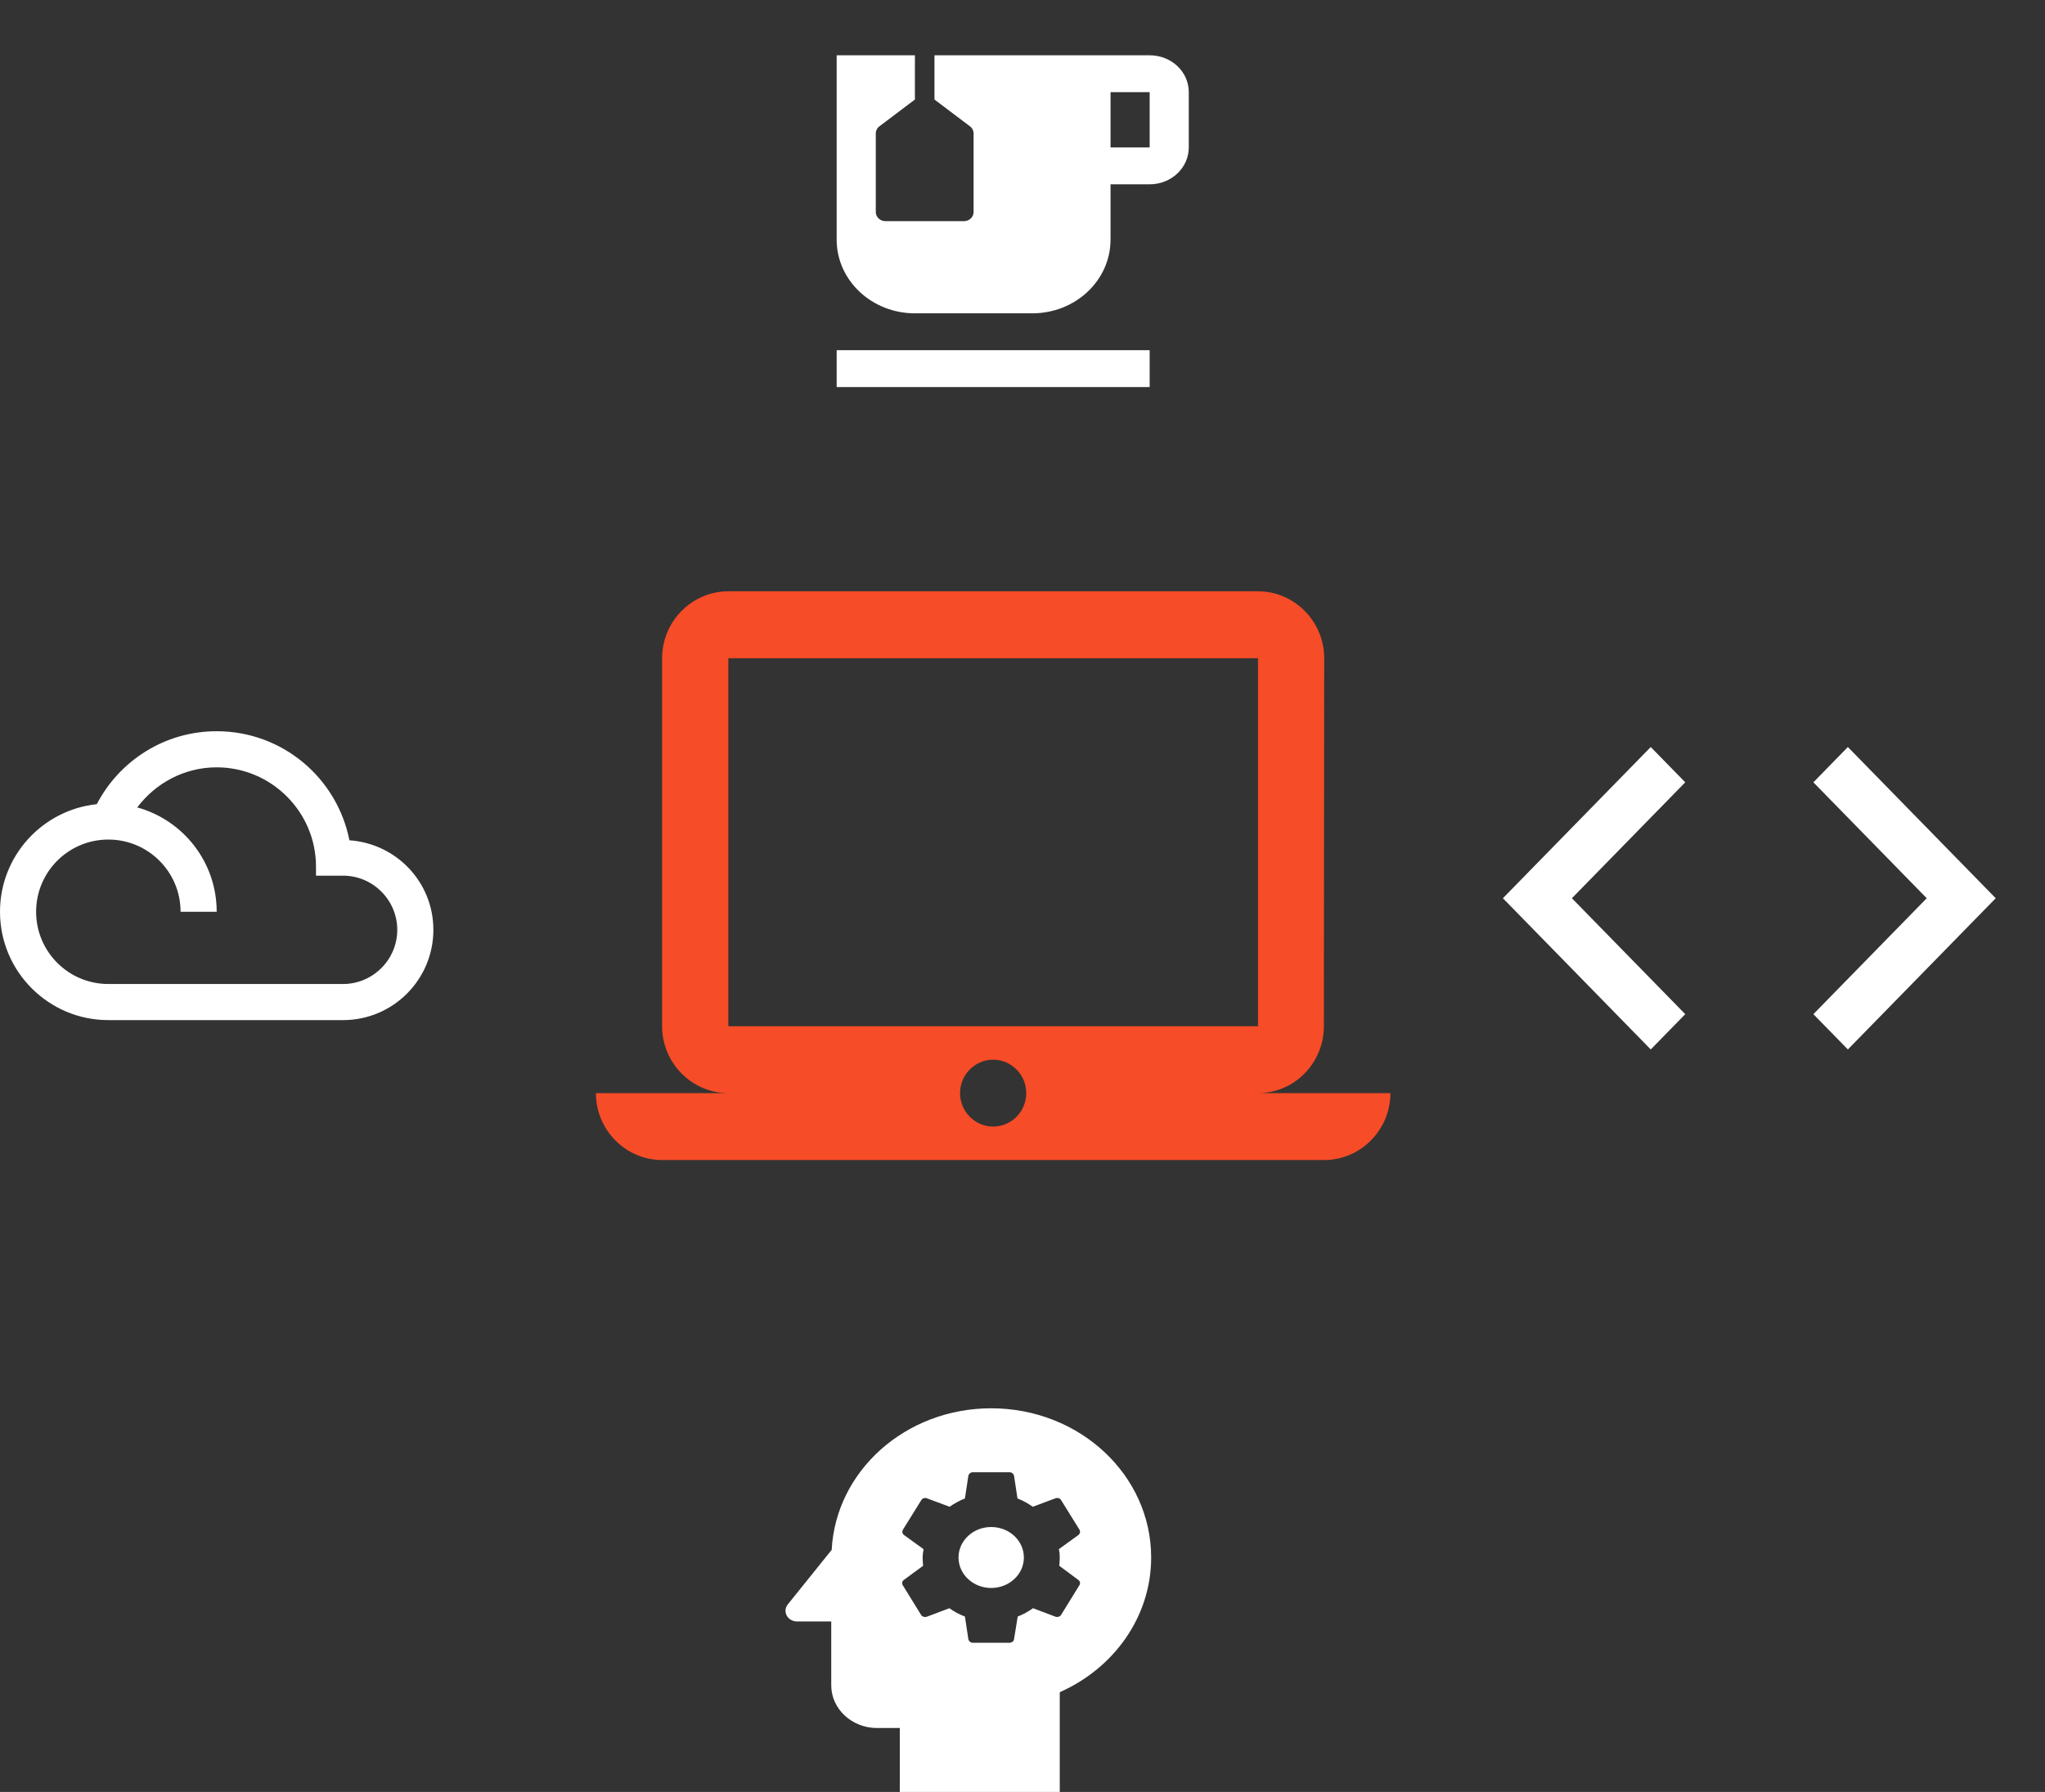 <svg width="453" height="397" viewBox="0 0 453 397" fill="none" xmlns="http://www.w3.org/2000/svg">
<rect x="0" y="0" width="453" height="397" fill="#333333" stroke="none"/>
<path d="M254.667 12.25H207V22.05L214.843 27.971C215.363 28.338 215.667 28.951 215.667 29.563V46.958C215.667 48.102 214.713 49 213.5 49H196.167C194.953 49 194 48.102 194 46.958V29.563C194 28.951 194.303 28.338 194.823 27.971L202.667 22.05V12.25H185.333V53.083C185.333 62.108 193.09 69.417 202.667 69.417H228.667C238.243 69.417 246 62.108 246 53.083V40.833H254.667C259.477 40.833 263.333 37.158 263.333 32.667V20.417C263.333 15.884 259.477 12.25 254.667 12.25ZM254.667 32.667H246V20.417H254.667V32.667Z" fill="white"/>
<path d="M254.667 77.583H185.333V85.75H254.667V77.583Z" fill="white"/>
<path d="M373.308 224.683L348.2 199L373.308 173.317L365.667 165.5L332.917 199L365.667 232.5L373.308 224.683ZM401.692 224.683L426.8 199L401.692 173.317L409.333 165.5L442.083 199L409.333 232.5L401.692 224.683V224.683Z" fill="white"/>
<path d="M219.566 338.303C215.567 338.303 212.328 341.325 212.328 345.056C212.328 348.786 215.567 351.808 219.566 351.808C223.565 351.808 226.805 348.786 226.805 345.056C226.805 341.325 223.565 338.303 219.566 338.303Z" fill="white"/>
<path d="M219.566 312C200.584 312 185.145 325.883 184.234 343.356L174.515 355.444C173.25 357.003 174.465 359.222 176.54 359.222H184.133V373.389C184.133 378.583 188.689 382.833 194.257 382.833H199.319V397H234.752V374.9C246.698 369.611 255 358.231 255 345.056C255 326.781 239.156 312 219.566 312ZM234.752 345.056C234.752 345.669 234.702 346.283 234.651 346.897L238.852 350.014C239.257 350.297 239.359 350.769 239.106 351.194L235.056 357.758C234.803 358.183 234.246 358.325 233.841 358.183L228.83 356.294C227.767 357.05 226.653 357.664 225.438 358.136L224.628 363.142C224.578 363.614 224.122 363.944 223.616 363.944H215.517C215.011 363.944 214.606 363.614 214.505 363.142L213.745 358.136C212.48 357.664 211.366 357.05 210.303 356.294L205.292 358.183C204.836 358.325 204.279 358.183 204.026 357.758L199.977 351.194C199.724 350.817 199.825 350.297 200.23 350.014L204.482 346.897C204.431 346.283 204.381 345.669 204.381 345.056C204.381 344.442 204.482 343.781 204.583 343.214L200.28 340.097C199.875 339.814 199.774 339.342 200.027 338.869L204.077 332.353C204.33 331.928 204.836 331.786 205.292 331.928L210.354 333.817C211.366 333.108 212.53 332.447 213.745 331.975L214.505 326.969C214.606 326.497 215.011 326.167 215.517 326.167H223.616C224.122 326.167 224.527 326.497 224.628 326.969L225.388 331.975C226.603 332.447 227.716 333.061 228.779 333.817L233.841 331.928C234.297 331.786 234.853 331.928 235.056 332.353L239.106 338.869C239.359 339.294 239.257 339.814 238.852 340.097L234.55 343.214C234.702 343.781 234.752 344.394 234.752 345.056Z" fill="white"/>
<path d="M278.667 242.176C286.733 242.176 293.26 235.506 293.26 227.353L293.333 145.824C293.333 137.671 286.733 131 278.667 131H161.333C153.267 131 146.667 137.671 146.667 145.824V227.353C146.667 235.506 153.267 242.176 161.333 242.176H132C132 250.329 138.6 257 146.667 257H293.333C301.4 257 308 250.329 308 242.176H278.667ZM161.333 145.824H278.667V227.353H161.333V145.824ZM220 249.588C215.967 249.588 212.667 246.253 212.667 242.176C212.667 238.1 215.967 234.765 220 234.765C224.033 234.765 227.333 238.1 227.333 242.176C227.333 246.253 224.033 249.588 220 249.588Z" fill="#F64C27"/>
<path d="M77.4 186.16C74.68 172.36 62.56 162 48 162C36.44 162 26.44 168.56 21.44 178.16C9.4 179.44 0 189.6 0 202C0 215.24 10.76 226 24 226H76C87.04 226 96 217.04 96 206C96 195.44 87.8 186.88 77.4 186.16ZM76 218H24C15.16 218 8 210.84 8 202C8 193.16 15.16 186 24 186C32.84 186 40 193.16 40 202H48C48 190.96 40.56 181.68 30.4 178.88C34.44 173.52 40.8 170 48 170C60.12 170 70 179.88 70 192V194H76C82.6 194 88 199.4 88 206C88 212.6 82.6 218 76 218Z" fill="white"/>
</svg>
